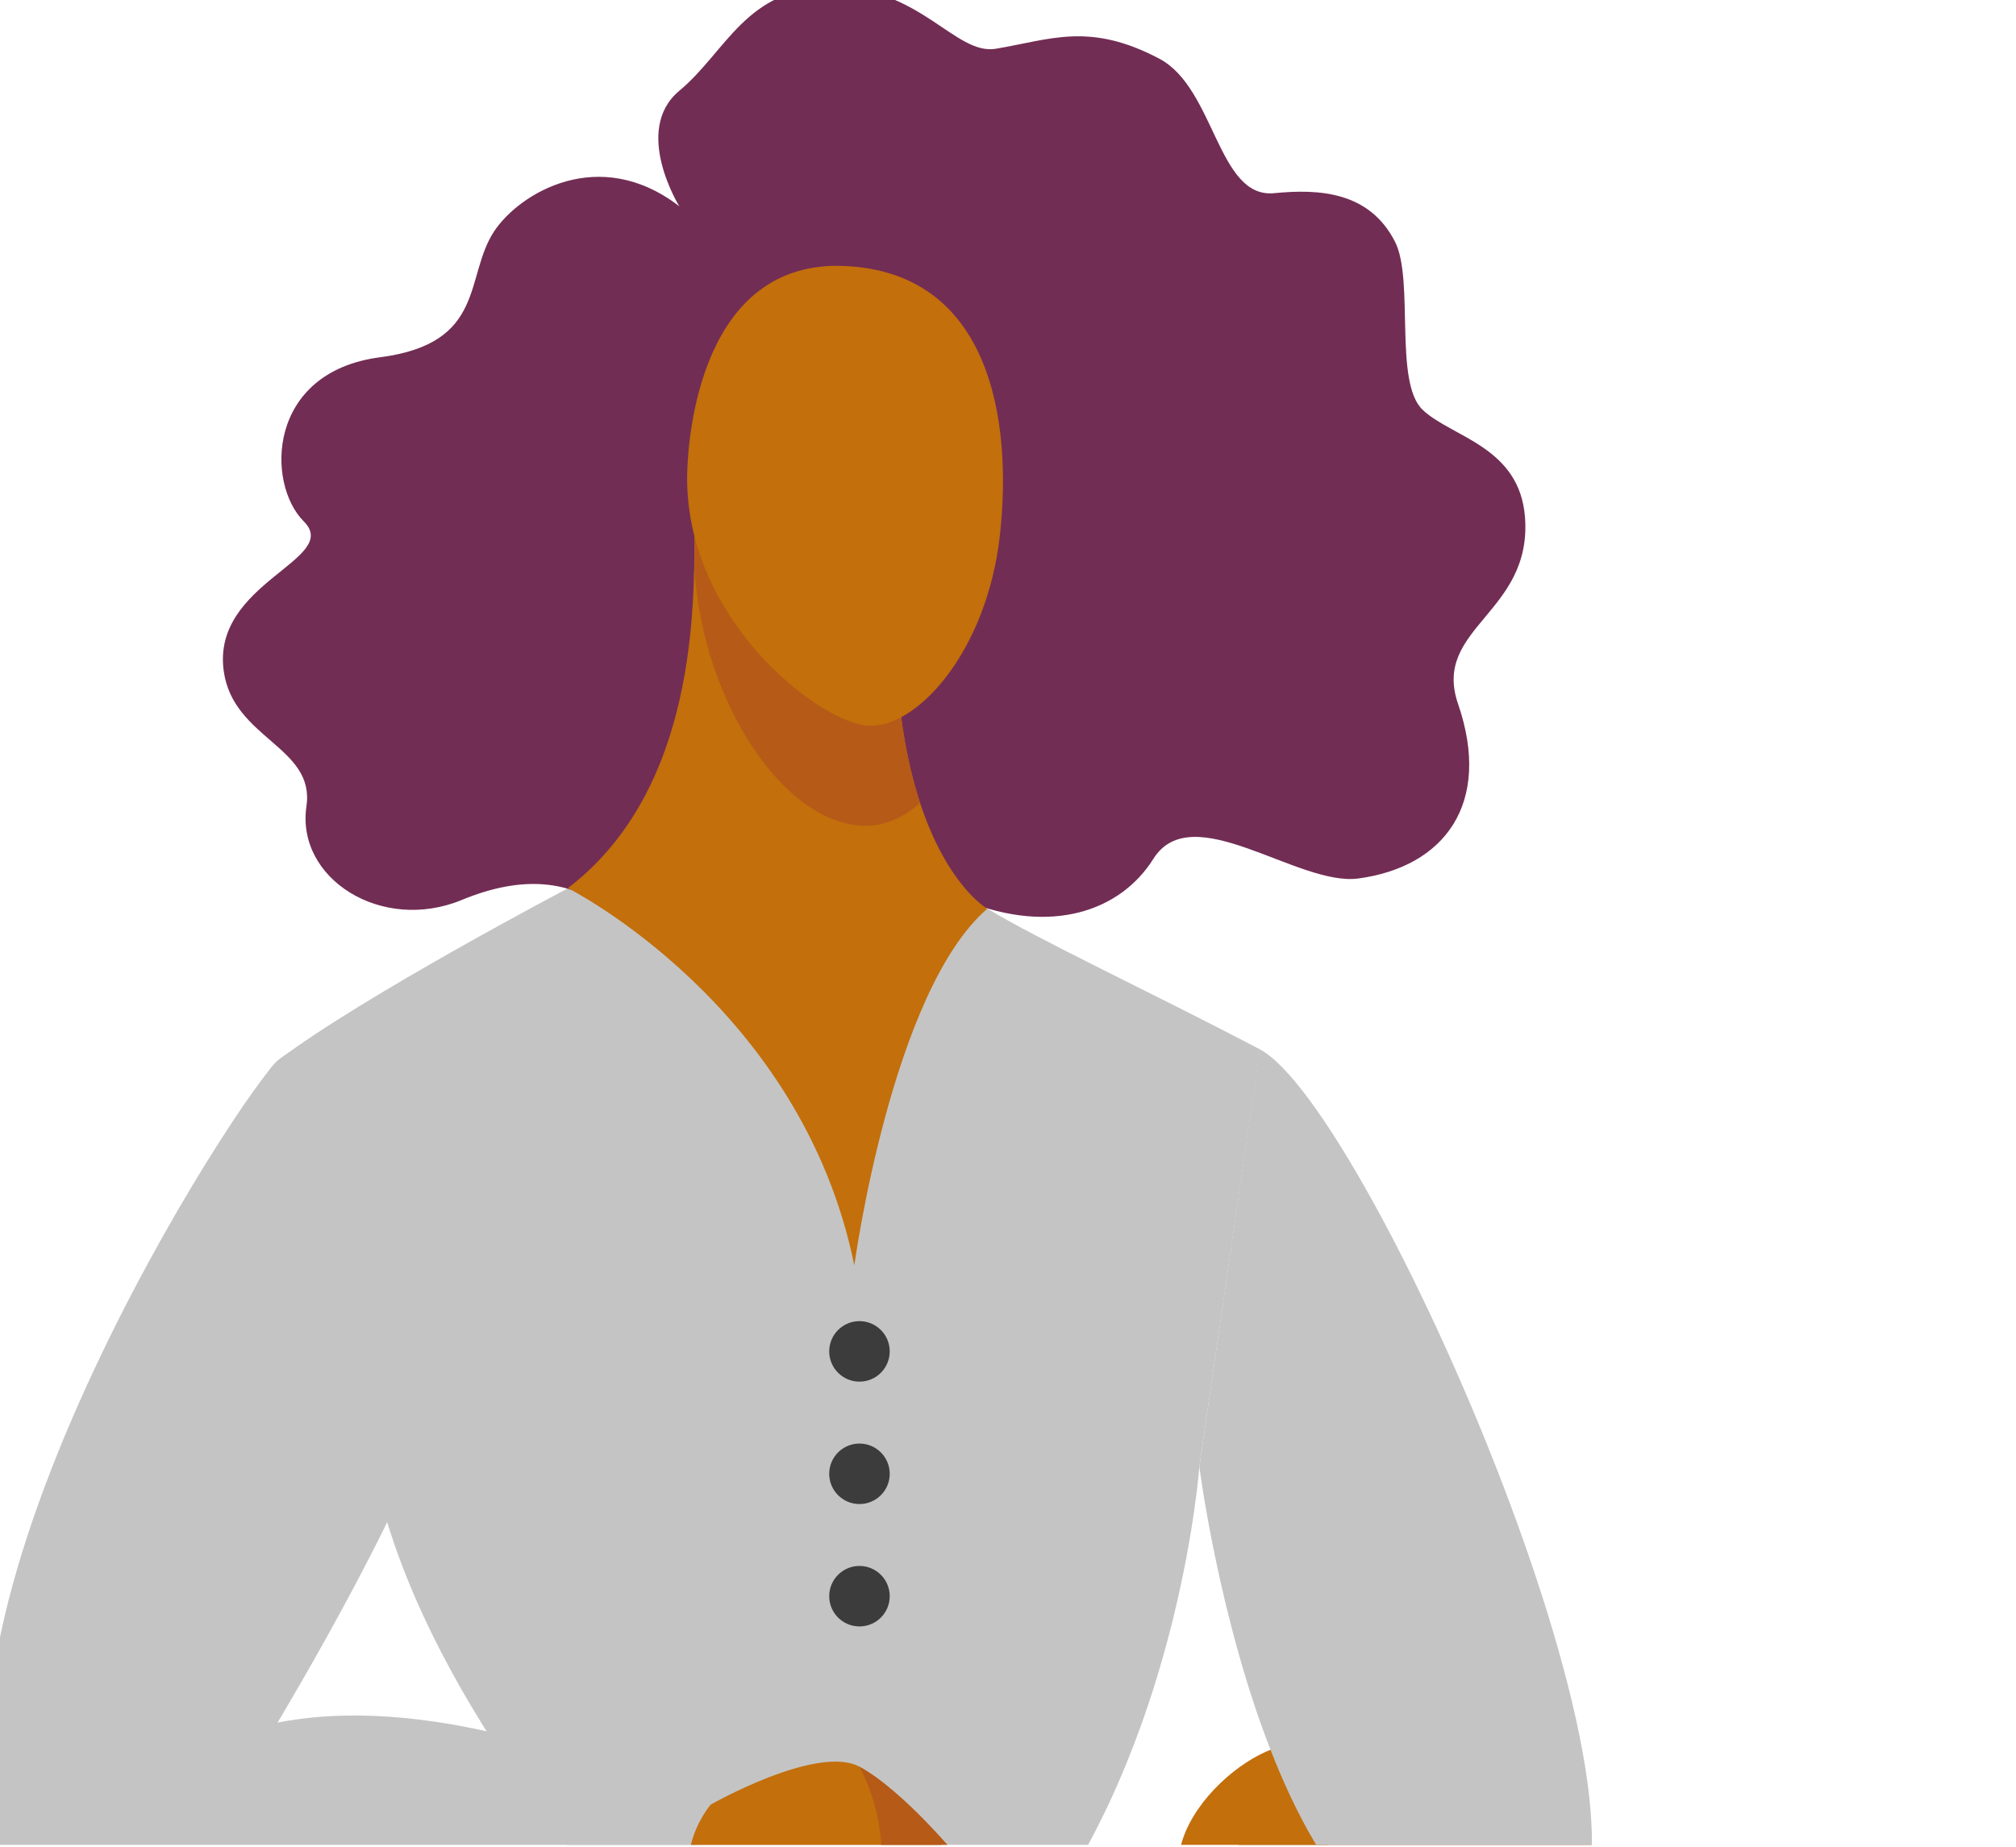 <?xml version="1.0" encoding="UTF-8" standalone="no"?>
<!DOCTYPE svg PUBLIC "-//W3C//DTD SVG 1.1//EN" "http://www.w3.org/Graphics/SVG/1.1/DTD/svg11.dtd">
<svg width="100%" height="100%" viewBox="0 0 623 571" version="1.1" xmlns="http://www.w3.org/2000/svg" xmlns:xlink="http://www.w3.org/1999/xlink" xml:space="preserve" xmlns:serif="http://www.serif.com/" style="fill-rule:evenodd;clip-rule:evenodd;stroke-linejoin:round;stroke-miterlimit:2;">
    <g id="Artboard1" transform="matrix(1,0,0,1,-4.86,-4.754)">
        <rect x="4.86" y="4.754" width="622.832" height="570.247" style="fill:none;"/>
        <clipPath id="_clip1">
            <rect x="4.86" y="4.754" width="622.832" height="570.247"/>
        </clipPath>
        <g clip-path="url(#_clip1)">
            <g id="Layer_2" transform="matrix(1,0,0,1,0.86,0.754)">
                <g id="Слой_1">
                    <g id="_1">
                        <g id="WOMAN">
                            <g id="BLOUSE">
                                <g>
                                    <path d="M374.63,457.34C374.63,457.34 368.95,536.47 326.73,596.12C326.73,596.12 257.73,607.89 197.73,596.12C197.73,596.12 138.28,533.6 121.24,465.84C121.24,465.84 64.63,351.02 90.24,331.54C115.85,312.06 179.57,278.54 179.57,278.54L309.18,284.9C325.18,294.62 359.29,310.51 393.38,328.36L374.63,457.34Z" style="fill:rgb(196,196,196);fill-rule:nonzero;"/>
                                    <g transform="matrix(-0.991,-0.135,0.135,-0.991,844.608,1204.11)">
                                        <path d="M449.47,607.52C461.17,612.52 491.36,603.31 524.91,581.33C558.46,559.35 520.4,544.84 520.4,544.84C520.4,544.84 475.8,526.94 448.59,539.84C421.38,552.74 427.06,597.87 449.47,607.52Z" style="fill:rgb(182,90,24);fill-rule:nonzero;"/>
                                    </g>
                                    <g transform="matrix(-0.998,0.068,-0.068,-0.998,967.329,1091.68)">
                                        <path d="M562.85,549.67C562.85,544.89 532.47,516.77 520.85,527.39C515.98,531.83 515.7,569.96 516.15,576.84C517.57,598.74 562.6,574.19 562.85,549.67Z" style="fill:rgb(195,111,11);fill-rule:nonzero;"/>
                                    </g>
                                    <path d="M90.16,331.54C79.75,339.8 -30.77,508.06 8.34,585.54C52.46,673 231.7,600.38 231.7,600.38C231.7,600.38 208.96,593.38 223.57,564.16C223.57,564.16 149.41,524.7 89.76,536.47C89.76,536.47 136.02,459.77 140.89,429.74C145.76,399.71 127.5,301.92 90.16,331.54Z" style="fill:rgb(196,196,196);fill-rule:nonzero;"/>
                                    <path d="M223.62,561.82C223.62,561.82 256.49,543.08 269.62,550.1C284.01,557.78 301.27,582.1 302.85,586.19C304.43,590.28 303.98,594.53 303.73,598.91C303.48,603.29 273.73,603.04 268.01,602.71C262.29,602.38 231.59,606.02 226.23,600.77C206.56,581.51 223.62,561.82 223.62,561.82Z" style="fill:rgb(195,111,11);fill-rule:nonzero;"/>
                                </g>
                                <circle cx="269.6" cy="421.72" r="9.35" style="fill:rgb(60,60,60);"/>
                                <circle cx="269.6" cy="459.56" r="9.35" style="fill:rgb(60,60,60);"/>
                                <circle cx="269.6" cy="497.39" r="9.35" style="fill:rgb(60,60,60);"/>
                            </g>
                            <g id="RIGHT_HAND">
                                <path d="M393.3,328.35C427.38,346.21 527.66,576.05 485.93,600.35C399.27,650.88 374.63,457.35 374.63,457.35L393.3,328.35Z" style="fill:rgb(196,196,196);fill-rule:nonzero;"/>
                            </g>
                            <g id="LEFT_HAND">
                                <path d="M270.44,512.96L303.1,585.91" style="fill:none;fill-rule:nonzero;"/>
                                <g id="ARM">
                                    <path d="M268,602.71C273.76,603.04 300.06,603.37 303.41,600.25C310.06,594.08 306.25,584.86 302.92,581.25C299.87,577.93 283.64,557.78 269.61,550.13C269.61,550.13 285.88,578.44 268,602.74" style="fill:rgb(182,90,24);fill-rule:nonzero;"/>
                                </g>
                            </g>
                            <g id="HEAD">
                                <g id="HAIR">
                                    <path d="M213.93,67.77C213.93,67.77 199.32,44.23 213.93,32.06C228.54,19.89 234.55,0.13 261,0C288.32,-0.13 299.22,21.17 311.73,19.07C328.73,16.22 340.65,10.74 362.24,22.13C379.52,31.25 380.24,65.44 397.76,63.71C411.7,62.34 427.18,63.22 435.09,78.71C441.09,90.44 434.69,122.13 443.61,130.65C452.53,139.17 473.61,141.95 475.27,163.92C477.47,193.61 446.47,197.98 454.57,221.55C465.23,252.55 450.19,272.01 423.73,275.55C405.12,278.02 372.42,250.35 360.43,269.46C350.2,285.75 328.77,293 302.43,282.46C276.09,271.92 259.82,275.15 243.59,282.05C227.36,288.95 207.47,298.68 194.08,286.91C180.69,275.14 164.53,274.81 146.7,282.18C121.96,292.41 95.41,275.59 98.7,253.24C101.43,234.77 76.08,232.44 73.14,211.44C69.3,184.01 109.66,176.95 97.89,165.18C86.12,153.41 86.54,119 121.41,114.44C154.49,110.14 147.41,89.53 156.74,75.44C164.61,63.66 189.18,48.7 213.93,67.77Z" style="fill:rgb(114,45,84);fill-rule:nonzero;"/>
                                </g>
                                <g id="NECK">
                                    <path d="M218.65,168.93C218.4,189.93 219.71,247.84 179.49,278.53C179.49,278.53 251.71,314.8 268.01,395.15C268.01,395.15 279.48,310.46 309.1,284.89C309.1,284.89 274,264.99 281.71,168.89L218.65,168.93Z" style="fill:rgb(195,111,11);fill-rule:nonzero;"/>
                                    <path d="M288.32,252.15C283.32,256.67 277.68,259.25 271.56,259.25C246.22,259.25 220.99,220.65 218.56,179.38C218.64,175.32 218.64,171.78 218.68,168.93L281.74,168.93C278.57,208 282.52,234.49 288.32,252.15Z" style="fill:rgb(182,90,24);fill-rule:nonzero;"/>
                                </g>
                                <path id="HEAD-2" d="M216.37,149.93C216.65,139.37 220.37,84.19 265.06,86.22C309.75,88.25 317,133.29 313,169.41C309,205.53 287,229.87 271.61,228.25C256.22,226.63 215.15,194.57 216.37,149.93Z" style="fill:rgb(195,111,11);fill-rule:nonzero;"/>
                            </g>
                        </g>
                    </g>
                </g>
            </g>
        </g>
    </g>
</svg>
